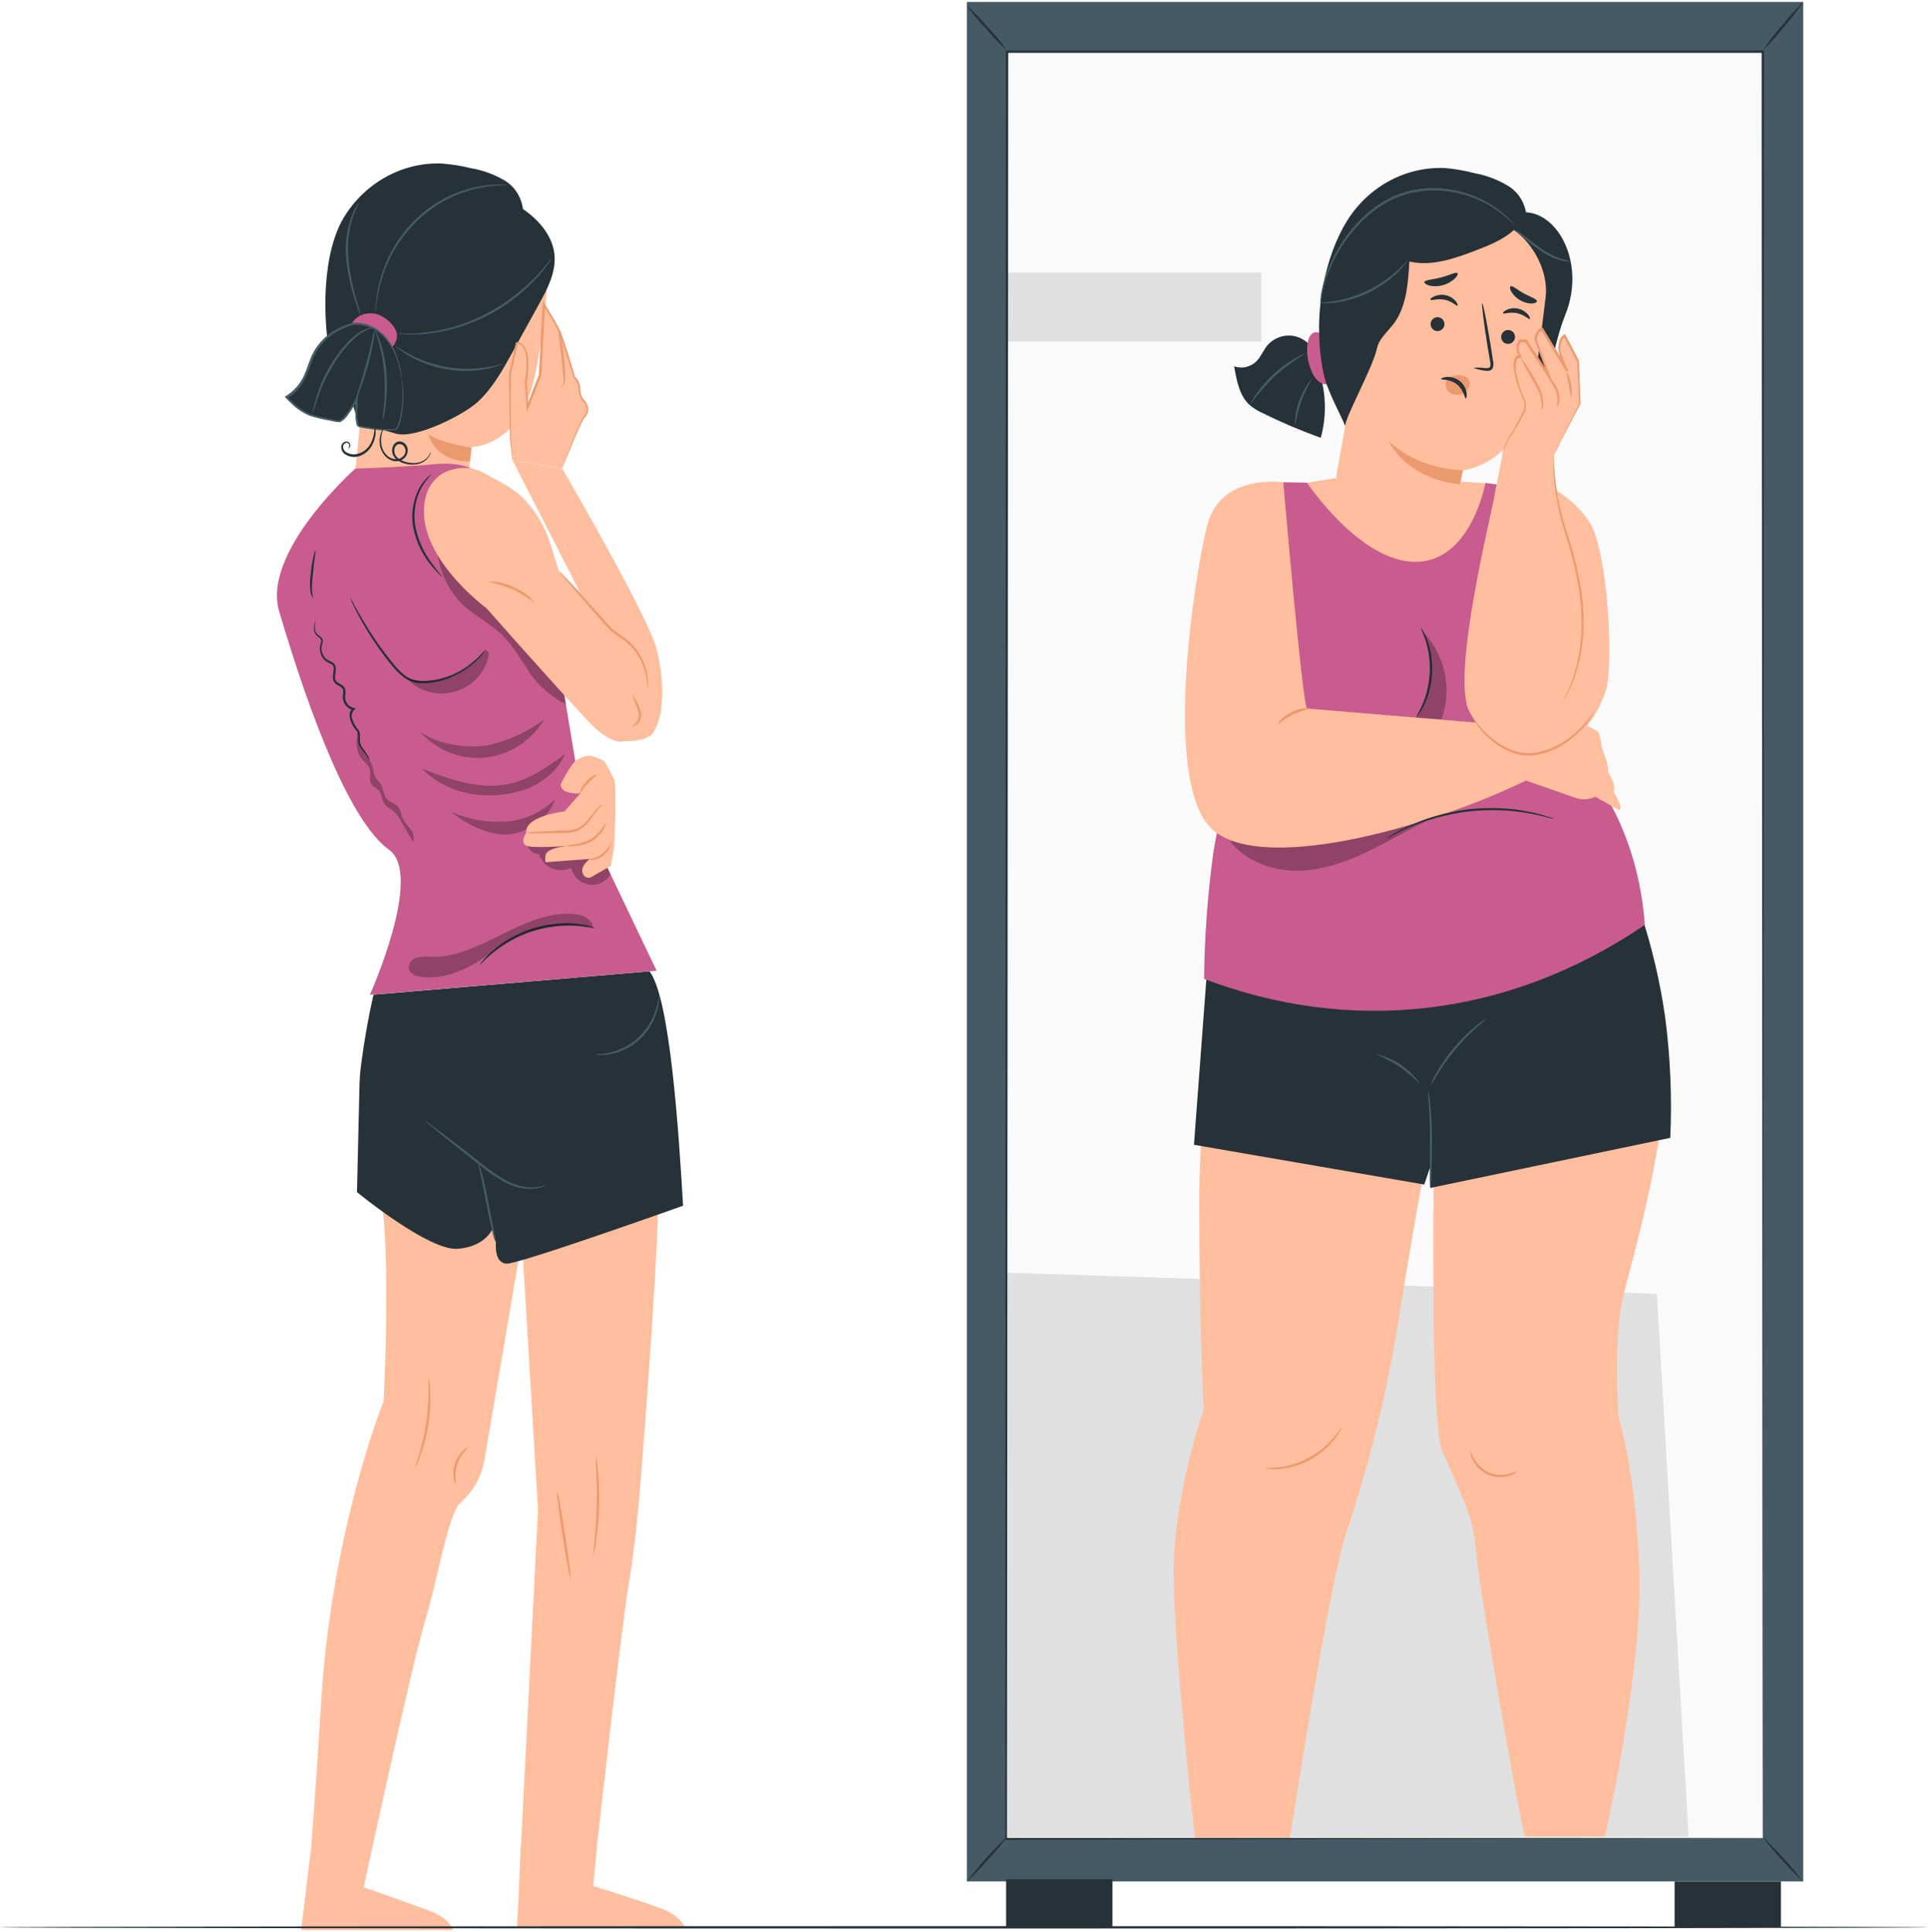 <svg width="500" height="501" viewBox="0 0 500 501" fill="none" xmlns="http://www.w3.org/2000/svg">
<path d="M467.648 0.5H250.739V487.888H467.648V0.5Z" fill="#455A64"/>
<path d="M250.739 1.451C252.682 3.171 254.498 5.042 256.171 7.05C257.976 8.924 259.647 10.934 261.171 13.065C259.221 11.352 257.404 9.48 255.739 7.466C253.923 5.602 252.251 3.591 250.739 1.451Z" fill="#263238"/>
<path d="M467.637 0.5C466.121 2.792 464.442 4.962 462.614 6.99C460.941 9.156 459.114 11.187 457.148 13.065C458.669 10.78 460.348 8.615 462.171 6.586C463.849 4.422 465.676 2.387 467.637 0.5Z" fill="#263238"/>
<path d="M467.636 487.9C465.687 486.183 463.863 484.316 462.182 482.313C460.362 480.468 458.679 478.481 457.147 476.369C460.926 479.942 464.433 483.817 467.636 487.959V487.9Z" fill="#263238"/>
<path d="M261.17 476.263C259.648 478.412 257.969 480.435 256.148 482.313C254.468 484.328 252.648 486.211 250.705 487.948C253.89 483.768 257.39 479.86 261.17 476.263Z" fill="#263238"/>
<path d="M457.148 13.409H261.17V476.643H457.148V13.409Z" fill="#FAFAFA"/>
<path d="M261.17 330.029L429.705 335.521L437.92 476.31L260.92 476.536L261.17 330.029Z" fill="#E0E0E0"/>
<path d="M327.091 70.68H261.17V88.594H327.091V70.68Z" fill="#E0E0E0"/>
<path d="M457.148 476.643C457.148 473.897 457.034 282.743 456.864 13.409L457.148 13.706H261.17L261.466 13.397V13.611C261.341 193.817 261.227 357.358 261.136 476.869L260.92 476.643H457.148L260.92 477.106H260.716V476.881C260.716 357.369 260.807 193.829 260.875 13.623V13.1H457.466V13.397C457.261 282.743 457.148 473.885 457.148 476.643Z" fill="#263238"/>
<path d="M288.5 487.305H260.92V499.787H288.5V487.305Z" fill="#263238"/>
<path d="M461.864 487.9H434.284V499.787H461.864V487.9Z" fill="#263238"/>
<path d="M370.795 174.81C370.339 174.756 369.89 174.653 369.454 174.501L365.841 173.502C362.795 172.682 358.557 171.66 353.818 170.828C349.079 169.996 344.727 169.532 341.613 169.271L337.886 168.985C337.428 168.975 336.971 168.92 336.522 168.819C336.976 168.733 337.438 168.705 337.897 168.736C338.784 168.736 340.057 168.736 341.636 168.831C345.753 169.047 349.854 169.511 353.92 170.222C357.968 170.949 361.971 171.926 365.909 173.146C367.42 173.609 368.647 174.013 369.477 174.334C369.934 174.434 370.377 174.594 370.795 174.81Z" fill="#FAFAFA"/>
<path d="M379.375 173.823C376.643 174.346 373.853 174.458 371.091 174.156C372.442 173.801 373.834 173.641 375.227 173.681C376.609 173.517 378.006 173.565 379.375 173.823Z" fill="#FAFAFA"/>
<path d="M381.068 159.381C381.068 159.381 380.921 159.464 380.636 159.571C380.352 159.678 379.909 159.856 379.341 160.011C377.732 160.47 376.084 160.769 374.421 160.902C370.205 161.342 364.352 160.7 358.091 159.238C352.803 157.843 347.447 156.748 342.046 155.957C340.408 155.762 338.762 155.659 337.114 155.648C336.505 155.691 335.893 155.691 335.284 155.648C335.434 155.593 335.591 155.565 335.75 155.565C336.057 155.565 336.511 155.47 337.102 155.446C338.766 155.37 340.433 155.41 342.091 155.565C347.53 156.229 352.92 157.27 358.227 158.679C363.515 160.066 368.96 160.682 374.409 160.51C376.053 160.419 377.687 160.188 379.296 159.82C379.878 159.637 380.47 159.49 381.068 159.381Z" fill="#FAFAFA"/>
<path d="M378.761 124.897L349.841 123.435L338.955 125.158L343.602 143.333L364.773 160.783C364.773 160.783 374.898 161.057 378.568 154.471C382.239 147.886 385.807 125.313 385.807 125.313L378.761 124.897Z" fill="#FFBE9D"/>
<path d="M325.898 93.622C327.034 92.433 327.648 90.829 328.67 89.557C329.344 88.791 330.156 88.173 331.059 87.737C331.963 87.301 332.94 87.057 333.934 87.018C334.928 86.98 335.92 87.147 336.852 87.511C337.784 87.876 338.637 88.43 339.363 89.141L339.852 91.269C341.722 94.595 342.923 98.284 343.382 102.113C343.841 105.941 343.549 109.827 342.523 113.533C337.414 111.7 332.406 109.573 327.523 107.161C326.3 106.625 325.154 105.917 324.113 105.057C321.42 102.68 320.704 98.662 320.057 94.989C321.056 95.344 322.13 95.404 323.161 95.163C324.191 94.922 325.138 94.389 325.898 93.622Z" fill="#263238"/>
<path d="M341.068 86.145C342.261 85.979 343.182 87.156 343.841 88.202L345.886 98.508C345.553 99.022 345.055 99.395 344.481 99.558C343.908 99.722 343.298 99.665 342.761 99.399C341.691 98.829 340.844 97.888 340.364 96.737C339.203 94.376 338.763 91.7 339.102 89.07C339.273 87.798 339.852 86.371 341.068 86.145Z" fill="#C85C8E"/>
<path d="M393.705 55.168C403.353 53.492 411.546 67.733 405.943 81.628C401.728 92.077 402.432 103.179 393.875 110.157C393.352 110.659 392.714 111.011 392.023 111.179C389.989 111.488 388.796 108.897 388.273 106.817C384.546 91.982 380.796 76.957 380.603 61.646L393.705 55.168Z" fill="#263238"/>
<path d="M357.727 61.611L358.511 56.939L386.25 57.153C394.659 57.95 401.932 68.434 400.818 77.195C399.58 86.93 398.33 99.934 395.875 106.912C390.955 120.867 379.398 121.961 379.398 121.961L378.193 127.524C377.872 129.685 377.147 131.758 376.059 133.626C374.971 135.493 373.542 137.118 371.853 138.408C370.165 139.697 368.25 140.626 366.218 141.141C364.186 141.655 362.077 141.746 360.011 141.408C357.9 141.066 355.877 140.283 354.062 139.105C352.246 137.928 350.676 136.38 349.445 134.554C348.213 132.728 347.346 130.661 346.895 128.477C346.444 126.293 346.418 124.037 346.818 121.842L357.727 61.611Z" fill="#FFBE9D"/>
<path d="M392.887 87.643C392.801 88.126 392.537 88.555 392.153 88.837C391.768 89.119 391.293 89.233 390.83 89.153C390.601 89.125 390.38 89.05 390.18 88.931C389.979 88.813 389.803 88.654 389.663 88.463C389.522 88.273 389.419 88.055 389.36 87.822C389.301 87.59 389.287 87.347 389.318 87.108C389.407 86.627 389.671 86.2 390.055 85.918C390.439 85.637 390.912 85.522 391.375 85.599C391.604 85.626 391.825 85.702 392.025 85.82C392.226 85.939 392.401 86.098 392.542 86.288C392.683 86.479 392.786 86.697 392.845 86.929C392.904 87.162 392.918 87.405 392.887 87.643Z" fill="#263238"/>
<path d="M396.739 82.722C396.477 82.912 395.33 81.605 393.432 81.212C391.534 80.82 389.943 81.533 389.784 81.212C389.705 81.093 390.012 80.701 390.705 80.368C391.64 79.935 392.681 79.819 393.682 80.035C394.673 80.241 395.576 80.77 396.262 81.545C396.75 82.151 396.875 82.627 396.739 82.722Z" fill="#263238"/>
<path d="M374.591 84.315C374.502 84.797 374.239 85.225 373.855 85.508C373.472 85.792 372.999 85.91 372.534 85.836C372.306 85.807 372.086 85.731 371.886 85.612C371.687 85.493 371.512 85.334 371.371 85.144C371.231 84.954 371.127 84.736 371.068 84.504C371.008 84.272 370.993 84.03 371.023 83.792C371.109 83.308 371.372 82.878 371.756 82.594C372.14 82.31 372.615 82.194 373.08 82.27C373.308 82.3 373.528 82.376 373.728 82.495C373.927 82.614 374.102 82.773 374.243 82.963C374.384 83.153 374.487 83.37 374.546 83.602C374.606 83.834 374.621 84.077 374.591 84.315Z" fill="#263238"/>
<path d="M377.977 79.239C377.704 79.429 376.557 78.122 374.659 77.729C372.761 77.337 371.17 78.05 371.011 77.729C370.852 77.408 371.238 77.206 371.932 76.874C372.868 76.446 373.909 76.334 374.909 76.553C375.898 76.754 376.801 77.279 377.488 78.05C377.988 78.656 378.102 79.132 377.977 79.239Z" fill="#263238"/>
<path d="M382.08 95.405C383.146 95.283 384.223 95.303 385.284 95.465C385.773 95.465 386.261 95.465 386.42 95.168C386.573 94.657 386.573 94.109 386.42 93.599C386.193 92.279 385.966 90.888 385.716 89.438C384.761 83.495 384.182 78.68 384.409 78.645C384.636 78.609 385.545 83.4 386.545 89.343C386.773 90.805 386.977 92.196 387.182 93.527C387.376 94.202 387.332 94.928 387.057 95.572C386.95 95.734 386.81 95.87 386.647 95.969C386.484 96.068 386.302 96.127 386.114 96.142C385.835 96.18 385.552 96.18 385.273 96.142C384.184 96.033 383.112 95.785 382.08 95.405Z" fill="#263238"/>
<path d="M379.398 121.937C379.398 121.937 368.284 122.08 360.193 114.401C360.193 114.401 364.091 123.91 378.602 125.61L379.398 121.937Z" fill="#EB996E"/>
<path d="M375.602 97.997C376.207 97.642 376.873 97.417 377.562 97.335C378.251 97.254 378.949 97.317 379.614 97.521C379.924 97.607 380.217 97.752 380.478 97.949C380.788 98.241 381.004 98.626 381.096 99.052C381.187 99.478 381.15 99.924 380.989 100.326C380.823 100.723 380.582 101.081 380.282 101.379C379.981 101.677 379.627 101.909 379.239 102.062C378.42 102.439 377.495 102.481 376.648 102.181C376.232 102.026 375.859 101.765 375.565 101.42C375.271 101.075 375.065 100.658 374.966 100.208C374.871 99.748 374.92 99.268 375.107 98.84C375.293 98.411 375.606 98.057 376 97.83" fill="#EB996E"/>
<path d="M380.125 103.322C379.807 103.322 379.705 101.158 377.853 99.684C376 98.21 373.75 98.579 373.728 98.27C373.728 98.139 374.205 97.818 375.148 97.747C376.368 97.669 377.575 98.044 378.557 98.805C379.51 99.541 380.15 100.637 380.341 101.86C380.478 102.775 380.273 103.322 380.125 103.322Z" fill="#263238"/>
<path d="M369.409 73.153C369.523 72.582 371.466 72.535 373.682 71.964C375.898 71.394 377.625 70.407 377.989 70.847C378.159 71.061 377.909 71.631 377.25 72.273C376.363 73.073 375.314 73.65 374.181 73.961C373.049 74.272 371.864 74.309 370.716 74.068C369.841 73.783 369.318 73.426 369.409 73.153Z" fill="#263238"/>
<path d="M391.773 74.235C392.329 74.021 393.523 75.186 395.182 76.089C396.841 76.993 398.42 77.456 398.591 78.062C398.591 78.348 398.216 78.633 397.398 78.704C396.309 78.732 395.234 78.453 394.284 77.896C393.317 77.377 392.503 76.592 391.932 75.626C391.511 74.888 391.523 74.354 391.773 74.235Z" fill="#263238"/>
<path d="M395.784 55.132C393.739 60.434 388.057 62.918 382.921 64.868C377.318 67.007 371.318 69.171 365.5 67.804C365.205 73.01 364.841 78.502 362.171 82.888C360.693 85.349 357.705 87.465 357.102 90.306C356.023 95.37 348.83 108.136 348.852 110.514C347.852 107.72 344.307 101.753 343.262 96.915C340.012 81.379 343.932 65.878 349.398 57.165C352.148 52.8 355.932 49.255 360.38 46.874C364.829 44.493 369.791 43.358 374.784 43.578C377.425 43.817 380.044 44.279 382.614 44.957C385.645 45.526 388.557 46.648 391.216 48.273C392.54 49.097 393.654 50.243 394.465 51.612C395.276 52.982 395.76 54.536 395.875 56.143" fill="#263238"/>
<path d="M342.432 78.585C342.402 78.344 342.402 78.101 342.432 77.86C342.472 77.169 342.555 76.483 342.682 75.803C343.135 73.29 343.899 70.848 344.954 68.541C346.47 65.075 348.477 61.869 350.909 59.031C353.826 55.492 357.465 52.681 361.557 50.805C365.715 49.066 370.219 48.425 374.67 48.939C378.293 49.331 381.816 50.41 385.068 52.125C387.255 53.272 389.278 54.732 391.079 56.464C391.572 56.926 392.039 57.419 392.477 57.938C392.784 58.282 392.943 58.472 392.92 58.496C392.898 58.52 392.25 57.842 390.909 56.654C389.07 55.014 387.039 53.628 384.864 52.529C381.651 50.899 378.189 49.877 374.636 49.51C370.278 49.045 365.876 49.689 361.807 51.388C357.793 53.23 354.216 55.974 351.33 59.423C348.924 62.2 346.911 65.322 345.352 68.695C344.283 70.965 343.475 73.359 342.943 75.827C342.58 77.599 342.489 78.597 342.432 78.585Z" fill="#455A64"/>
<path d="M342.432 78.585C342.432 78.478 343.863 78.443 346.125 78.062C352.054 77.063 357.607 74.383 362.182 70.312C363.932 68.755 364.886 67.638 364.966 67.709C365.045 67.78 364.784 68.042 364.363 68.565C363.775 69.3 363.141 69.995 362.466 70.645C357.956 74.98 352.261 77.728 346.182 78.502C345.269 78.621 344.351 78.676 343.432 78.668C343.096 78.699 342.758 78.671 342.432 78.585Z" fill="#455A64"/>
<path d="M407.307 67.709C406.488 67.862 405.647 67.808 404.852 67.554C402.918 67.025 401.084 66.152 399.432 64.975C397.779 63.849 396.2 62.61 394.704 61.266C394.049 60.755 393.454 60.164 392.932 59.507C393.666 59.883 394.35 60.359 394.966 60.921C396.182 61.848 397.829 63.168 399.75 64.487C401.362 65.609 403.113 66.497 404.954 67.126C406.375 67.578 407.307 67.602 407.307 67.709Z" fill="#455A64"/>
<path d="M324.353 104.689C324.715 103.771 325.205 102.914 325.807 102.145C328.497 98.265 331.994 95.074 336.034 92.814C336.837 92.287 337.71 91.886 338.625 91.625C335.884 93.306 333.274 95.21 330.818 97.319C328.484 99.597 326.322 102.061 324.353 104.689Z" fill="#455A64"/>
<path d="M335.784 110.335C335.809 105.859 337.375 101.542 340.193 98.175C340.341 98.282 338.693 100.683 337.489 104.059C336.284 107.435 335.966 110.347 335.784 110.335Z" fill="#455A64"/>
<path d="M318.966 241.603C318.966 241.603 311.011 277.263 311.011 311.664C311.011 346.065 312.204 365.357 312.204 365.357C312.204 365.357 304.397 387.372 304.397 407.71C304.397 428.049 309.886 476.536 309.886 476.536H334.545C334.545 476.536 344.693 409.969 349.42 396.596C355.268 379.09 359.686 361.096 362.625 342.808C364.045 332.454 376.522 262.369 376.522 262.369L374.557 250.411L318.966 241.603Z" fill="#FFBE9D"/>
<path d="M372.341 249.935C372.796 252.158 369.75 365.774 374 376.127C378.25 386.481 382.068 392.424 382.773 402.041C383.478 411.657 394.398 473.659 395.455 476.263H416.228C416.228 476.263 426.193 432.578 425.137 406.688C424.08 380.799 419.83 367.854 419.83 367.854C419.83 367.854 418.057 347.147 421.239 334.939C424.421 322.731 433.262 291.302 431.853 271.332C430.443 251.362 417.705 236.574 417.705 236.574L372.341 249.935Z" fill="#FFBE9D"/>
<path d="M431.819 263.665C430.524 254.642 428.447 245.762 425.614 237.133L313.546 244.693L309.637 296.865L369.364 307.171L370.932 302.547V308.051L433.159 295.07C433.638 284.581 433.189 274.068 431.819 263.665Z" fill="#263238"/>
<path d="M332.796 125.063L338.955 125.158C338.955 125.158 352.591 145.699 367.069 145.699C381.546 145.699 385.228 125.242 385.228 125.242L403.58 127.548C403.58 127.548 406.989 150.359 408.353 160.926C409.716 171.494 406.989 194.138 406.989 194.138C406.989 194.138 424.307 209.044 426.569 239.832C390.58 264.319 349.705 268.075 312.262 253.846C312.377 242.895 313.178 231.963 314.659 221.122C317.023 205.276 325.637 182.869 325.637 182.869L332.796 125.063Z" fill="#C85C8E"/>
<g opacity="0.3">
<path d="M318.716 218.126H318.977C318.875 217.983 318.761 217.852 318.659 217.722L318.716 218.126Z" fill="#0A0A0A"/>
</g>
<g opacity="0.3">
<path d="M318.978 218.126C323.023 223.213 329.546 225.71 335.887 225.781C342.398 225.864 348.75 223.665 354.671 220.836C360.591 218.007 366.216 214.512 372.171 211.766C354.546 214.881 336.841 218.019 318.978 218.126Z" fill="#0A0A0A"/>
</g>
<path d="M332.795 125.063C332.795 125.063 316.432 122.603 313.034 136.344C309.489 150.739 301.886 201.187 313.557 214.227C325.227 227.267 370.023 214.893 395.739 202.411L390.17 188.004L338.955 183.737C337.773 182.964 332.795 125.063 332.795 125.063Z" fill="#FFBE9D"/>
<path d="M418.466 205.407C419.25 203.564 416.977 200.082 416.977 200.082C417.477 198.893 415.397 193.889 415.397 193.889C415.316 192.526 415.017 191.188 414.511 189.93C413.852 188.884 404.057 184.712 401.034 184.617C398.011 184.522 389.147 187.529 389.147 187.529L395.738 202.411C395.738 202.411 406.42 206.108 408.897 207C410.481 207.498 412.187 207.349 413.67 206.584L419.988 210.15C420.966 208.973 418.466 205.407 418.466 205.407Z" fill="#FFBE9D"/>
<path d="M389.704 117.574L387.602 128.273C387.204 131.839 376.023 175.511 381.136 184.664C386.25 193.817 392.67 196.254 396.852 195.707C401.034 195.16 411.136 194.043 416.329 179.458C418.602 173.134 417.079 143.203 412.238 135.417C410.001 132.087 407.097 129.308 403.727 127.274C403.232 124.163 402.989 121.014 403 117.86L389.704 117.574Z" fill="#FFBE9D"/>
<path d="M405.238 182.013C405.238 182.013 405.659 181.193 406.375 179.707C407.362 177.605 408.154 175.407 408.738 173.146C409.602 169.794 410.075 166.346 410.148 162.875C410.22 158.621 409.839 154.371 409.011 150.204C408.182 146.031 407.101 141.918 405.773 137.889C404.707 134.566 403.916 131.154 403.409 127.69C403.062 125.357 402.869 123.002 402.829 120.641C402.829 119.809 402.829 119.155 402.829 118.727C402.803 118.502 402.803 118.275 402.829 118.05C402.88 118.268 402.903 118.491 402.898 118.715C402.898 119.155 402.898 119.809 403 120.629C403.134 122.972 403.388 125.305 403.761 127.619C404.329 131.045 405.154 134.42 406.227 137.711C407.6 141.751 408.705 145.886 409.534 150.085C410.386 154.292 410.767 158.588 410.67 162.887C410.567 166.403 410.036 169.89 409.091 173.265C408.465 175.541 407.608 177.741 406.534 179.826C406.136 180.551 405.829 181.11 405.579 181.467C405.49 181.664 405.376 181.848 405.238 182.013Z" fill="#EB996E"/>
<path d="M331.17 188.005C332.09 186.503 333.437 185.343 335.023 184.688C336.523 183.853 338.233 183.521 339.92 183.737C338.338 184.124 336.784 184.633 335.273 185.259C333.839 186.061 332.467 186.979 331.17 188.005Z" fill="#EB996E"/>
<path d="M370.341 282.719C370.676 283.915 370.878 285.148 370.943 286.393C371.24 289.374 371.392 292.37 371.398 295.367C371.398 298.874 371.341 302.048 371.239 304.342C371.241 305.585 371.142 306.825 370.943 308.051C370.809 306.816 370.767 305.572 370.818 304.33C370.818 301.857 370.818 298.779 370.818 295.367C370.818 291.956 370.682 288.71 370.545 286.428C370.408 285.197 370.34 283.959 370.341 282.719Z" fill="#455A64"/>
<path d="M368.432 281.222C366.723 279.584 364.92 278.055 363.034 276.645C361.026 275.421 358.95 274.321 356.818 273.353C361.495 274.339 365.636 277.153 368.398 281.222H368.432Z" fill="#455A64"/>
<path d="M385.545 264.14C384.763 264.933 383.936 265.675 383.068 266.363C379.046 269.907 375.56 274.067 372.727 278.702C372.191 279.698 371.591 280.655 370.932 281.566C371.291 280.481 371.772 279.443 372.363 278.476C375.037 273.663 378.576 269.437 382.784 266.03C383.628 265.286 384.555 264.651 385.545 264.14Z" fill="#455A64"/>
<path d="M389.625 117.955C390.034 116.351 390.678 114.823 391.534 113.426C392.67 111.762 395.352 106.722 395.352 106.722L395.511 104.511C395.511 104.511 391.443 95.988 393.239 92.861L394.227 92.54C394.227 92.54 392.625 90.27 394.227 88.487L395.716 88.57L401.807 97.925L398.205 88.237C398.205 88.237 398.295 85.86 399.875 85.42L406.398 96.202C406.398 96.202 404.125 91.387 404.307 90.258C404.489 89.129 404.42 87.952 405.716 87.108L409.205 93.729L409.659 104.867L402.841 118.074" fill="#FFBE9D"/>
<path d="M402.875 118.05C402.902 117.967 402.936 117.888 402.977 117.812C403.057 117.622 403.17 117.396 403.295 117.123L404.602 114.484L409.545 104.748V104.855C409.398 101.575 409.227 97.83 409.045 93.717V93.836L405.534 87.215L405.909 87.322C405.601 87.504 405.338 87.76 405.14 88.067C404.943 88.374 404.817 88.726 404.773 89.093C404.716 89.486 404.659 89.89 404.591 90.282C404.592 90.651 404.654 91.017 404.773 91.364C405.294 92.972 405.928 94.537 406.67 96.047L406.17 96.332L399.636 85.563L399.955 85.694C399.561 85.81 399.227 86.083 399.023 86.454C398.721 86.994 398.546 87.601 398.511 88.226V88.095L402.102 97.795L403.023 100.279L401.591 98.068L395.557 88.749L395.761 88.868L394.318 88.749L394.523 88.665C394.296 88.905 394.119 89.192 394.004 89.507C393.888 89.822 393.837 90.159 393.852 90.496C393.91 91.168 394.129 91.814 394.489 92.374L394.693 92.683L394.364 92.79L393.364 93.099L393.511 92.992C393.09 93.963 392.96 95.045 393.136 96.095C393.268 97.122 393.481 98.136 393.773 99.126C394.298 100.935 394.955 102.7 395.739 104.404C395.682 105.212 395.625 105.925 395.568 106.615C394.629 108.39 393.761 109.951 392.966 111.298C392.205 112.665 391.33 113.676 390.898 114.662C390.544 115.406 390.237 116.172 389.977 116.956C389.893 117.231 389.795 117.501 389.682 117.765C389.674 117.694 389.674 117.622 389.682 117.551C389.682 117.408 389.761 117.194 389.841 116.921C390.065 116.108 390.346 115.313 390.682 114.543C391.114 113.521 391.955 112.487 392.682 111.108C393.409 109.729 394.295 108.184 395.216 106.353V106.424L395.364 104.225V104.332C394.548 102.617 393.864 100.836 393.318 99.007C393.008 97.991 392.784 96.949 392.648 95.893C392.441 94.731 392.584 93.531 393.057 92.457V92.374H393.148L394.148 92.053L394.023 92.469C393.594 91.829 393.332 91.084 393.261 90.306C393.241 89.894 393.302 89.481 393.441 89.095C393.58 88.708 393.793 88.356 394.068 88.059L394.159 87.964H394.273L395.773 88.047H395.898L395.977 88.166L402.08 97.509L401.58 97.795L397.966 88.107V88.047C398 87.313 398.207 86.598 398.568 85.967C398.856 85.462 399.321 85.095 399.864 84.945H400.068L400.182 85.135L406.693 95.916L406.205 96.214C405.45 94.682 404.808 93.092 404.284 91.459C404.139 91.024 404.073 90.564 404.091 90.104C404.159 89.7 404.216 89.284 404.284 88.915C404.34 88.476 404.489 88.056 404.721 87.685C404.953 87.315 405.262 87.004 405.625 86.775L405.875 86.633L406 86.882C407.216 89.188 408.375 91.411 409.477 93.515C409.636 97.628 409.773 101.384 409.886 104.653V104.713L404.795 114.365L403.409 117.17L403.034 117.836C402.932 117.979 402.886 118.062 402.875 118.05Z" fill="#EB996E"/>
<path d="M399.67 106.389C399.67 106.389 399.75 106.175 399.807 105.806C399.875 105.276 399.856 104.737 399.75 104.213L399.545 103.108C399.545 102.894 399.466 102.692 399.42 102.478C399.38 102.276 399.316 102.08 399.227 101.896C398.875 101.087 398.398 100.196 397.886 99.28C396.55 97.11 395.336 94.859 394.25 92.54C395.837 94.532 397.227 96.686 398.398 98.971C398.9 99.844 399.348 100.749 399.739 101.682C399.831 101.907 399.899 102.142 399.943 102.383L400.034 103.013C400.091 103.429 400.136 103.809 400.17 104.202C400.242 104.776 400.195 105.359 400.034 105.913C399.886 106.27 399.693 106.413 399.67 106.389Z" fill="#EB996E"/>
<path d="M403.784 105.39C403.693 105.39 403.864 104.915 403.92 104.201C403.972 103.268 403.825 102.334 403.489 101.467C403.132 100.587 402.698 99.744 402.193 98.947C401.818 98.305 401.591 97.889 401.659 97.842C401.727 97.794 402.057 98.103 402.534 98.686C403.159 99.45 403.665 100.313 404.034 101.242C404.42 102.194 404.523 103.246 404.329 104.261C404.159 105.057 403.841 105.39 403.784 105.39Z" fill="#EB996E"/>
<path d="M407.534 103.405C407.219 102.238 406.998 101.045 406.875 99.839C406.57 98.671 406.357 97.478 406.239 96.273C407.414 98.435 407.87 100.943 407.534 103.405Z" fill="#EB996E"/>
<path d="M413.5 184.248C413.5 184.248 413.5 184.391 413.352 184.641C413.183 185.004 412.993 185.358 412.784 185.698C412.027 186.961 411.135 188.13 410.125 189.181C408.645 190.764 406.962 192.124 405.125 193.223C402.873 194.607 400.382 195.512 397.795 195.886C395.168 196.115 392.533 195.55 390.204 194.257C388.308 193.255 386.575 191.948 385.068 190.382C384.043 189.349 383.139 188.191 382.375 186.935C382.091 186.507 381.932 186.126 381.795 185.889C381.727 185.765 381.673 185.634 381.636 185.496C382.74 187.14 383.988 188.672 385.364 190.073C386.872 191.556 388.584 192.794 390.443 193.746C392.686 194.958 395.211 195.485 397.727 195.267C400.237 194.911 402.658 194.047 404.852 192.724C406.667 191.671 408.344 190.377 409.841 188.872C411.192 187.45 412.417 185.903 413.5 184.248Z" fill="#EB996E"/>
<path d="M367.386 185.793C367.295 185.722 368.046 184.605 368.898 182.655C369.387 181.502 369.786 180.31 370.091 179.089C370.828 176.093 370.986 172.973 370.557 169.912C370.385 168.666 370.111 167.437 369.739 166.239C369.102 164.183 368.466 163.006 368.602 162.947C368.739 162.887 368.818 163.208 369.114 163.731C369.533 164.489 369.887 165.285 370.171 166.109C370.606 167.318 370.929 168.568 371.136 169.841C371.375 171.413 371.459 173.006 371.386 174.596C371.296 176.176 371.048 177.741 370.648 179.267C370.306 180.497 369.857 181.69 369.307 182.834C368.939 183.613 368.506 184.357 368.011 185.056C367.636 185.556 367.42 185.817 367.386 185.793Z" fill="#263238"/>
<path d="M403.068 212.373C402.478 212.295 401.896 212.159 401.33 211.969C400.784 211.814 400.114 211.636 399.318 211.481C398.523 211.327 397.637 211.077 396.625 210.922C394.284 210.501 391.919 210.235 389.546 210.126C386.641 210.006 383.732 210.105 380.841 210.423C377.95 210.78 375.087 211.352 372.273 212.135C369.985 212.779 367.738 213.573 365.546 214.512C364.591 214.881 363.773 215.321 363.034 215.701C362.296 216.081 361.671 216.379 361.171 216.652C360.659 216.965 360.123 217.232 359.568 217.448C360.039 217.067 360.541 216.728 361.068 216.438C361.657 216.057 362.264 215.708 362.887 215.392C363.614 215.012 364.432 214.548 365.375 214.203C367.587 213.179 369.865 212.321 372.193 211.636C375.025 210.814 377.912 210.218 380.83 209.853C383.751 209.532 386.692 209.448 389.625 209.603C392.023 209.735 394.408 210.048 396.762 210.542C397.773 210.72 398.659 210.982 399.455 211.184C400.25 211.386 400.909 211.6 401.455 211.79C402.006 211.94 402.546 212.134 403.068 212.373Z" fill="#263238"/>
<g opacity="0.3">
<path d="M374.637 174.406C373.78 170.394 371.83 166.727 369.023 163.85V163.945C370.731 167.445 371.466 171.377 371.142 175.292C370.819 179.207 369.45 182.949 367.193 186.091C369.33 186.091 371.739 186.435 373.875 186.471C375.237 182.61 375.502 178.42 374.637 174.406Z" fill="#0A0A0A"/>
</g>
<path d="M393.625 381.417C393.067 381.986 392.378 382.395 391.625 382.605C389.811 383.247 387.839 383.196 386.057 382.463C384.286 381.716 382.828 380.333 381.943 378.564C381.519 377.872 381.291 377.068 381.284 376.246C381.375 376.246 381.58 377.126 382.307 378.35C383.224 379.956 384.622 381.202 386.283 381.893C387.945 382.585 389.779 382.685 391.5 382.177C392.83 381.833 393.568 381.322 393.625 381.417Z" fill="#EB996E"/>
<path d="M348.011 370.017C348.011 370.017 347.909 370.35 347.614 370.909C347.198 371.687 346.715 372.423 346.17 373.108C345.374 374.139 344.483 375.086 343.511 375.937C342.313 376.971 341.014 377.872 339.636 378.623C338.248 379.357 336.789 379.935 335.284 380.347C334.056 380.676 332.8 380.879 331.534 380.953C330.686 381.012 329.834 380.992 328.989 380.894C328.386 380.822 328.057 380.763 328.068 380.715C328.08 380.668 329.398 380.716 331.477 380.513C332.71 380.381 333.93 380.142 335.125 379.8C338.05 378.948 340.779 377.484 343.148 375.497C344.11 374.683 345.007 373.789 345.829 372.823C347.25 371.158 347.92 369.958 348.011 370.017Z" fill="#EB996E"/>
<path d="M103.478 270.844C103.478 270.844 110.955 295.355 121.818 307.076C132.682 318.796 135.659 326.677 135.659 326.677L139.523 391.532L134.728 486.129L153.784 487.757C153.784 487.757 161.091 421.963 163.137 410.231C165.182 398.498 166.466 379.907 166.466 379.907C166.466 379.907 170.25 332.015 170.591 314.969C170.932 297.923 174.796 294.642 173.443 277.941C172.091 261.24 168.398 251.885 168.398 251.885L103.478 270.844Z" fill="#FFBE9D"/>
<path d="M148 409.565C147.645 408.481 147.398 407.362 147.262 406.225C146.875 404.156 146.398 401.28 145.898 398.094C145.398 394.908 144.977 392.032 144.762 389.928C144.556 388.803 144.449 387.661 144.443 386.516C144.783 387.605 145.03 388.722 145.182 389.856C145.557 391.937 146.046 394.813 146.534 397.999C147.023 401.185 147.455 404.061 147.671 406.165C147.875 407.286 147.985 408.424 148 409.565Z" fill="#EB996E"/>
<path d="M153.875 403.288C153.91 402.031 154.016 400.777 154.193 399.532C154.42 397.238 154.67 394.04 154.761 390.522C154.852 387.003 154.761 383.782 154.659 381.476C154.536 380.228 154.495 378.973 154.534 377.72C154.828 378.939 155.007 380.185 155.068 381.44C155.618 387.488 155.462 393.583 154.602 399.592C154.486 400.847 154.242 402.087 153.875 403.288Z" fill="#EB996E"/>
<path d="M135.091 478.937L134.091 499.918H177.534C177.534 499.918 177.034 496.946 171.148 494.794C164.329 492.286 153.841 489.089 153.841 489.089L154.795 478.937H135.091Z" fill="#FFBE9D"/>
<path d="M97.386 257.899C95.92 258.018 93.295 279.011 93.295 279.011C93.295 279.011 96.875 302.155 97.386 303.522C102.034 316.193 99.489 363.372 99.489 363.372C99.489 363.372 86.023 396.454 83.284 441.386C81.795 465.909 80.557 480.803 80.557 480.803L94.318 489.397C94.318 489.397 106.5 432.804 110.227 420.37C113.363 409.945 115.67 395.812 118.648 390.522C119.261 389.452 124.432 386.516 125.784 377.72L134.784 324.882C134.784 324.882 150.693 256.485 151.659 254.856L97.386 257.899Z" fill="#FFBE9D"/>
<path d="M107.637 380.537C107.921 379.41 108.262 378.299 108.659 377.209C109.479 374.548 110.106 371.826 110.534 369.066C110.936 366.312 111.141 363.531 111.148 360.745C111.09 359.581 111.09 358.415 111.148 357.251C111.424 358.389 111.561 359.559 111.557 360.734C111.808 366.401 110.957 372.062 109.057 377.375C108.712 378.487 108.235 379.55 107.637 380.537Z" fill="#EB996E"/>
<path d="M121.375 375.354C121.432 375.438 120.954 375.806 120.341 376.543C119.552 377.463 118.945 378.538 118.557 379.705C118.173 380.873 118.018 382.11 118.102 383.342C118.196 383.86 118.242 384.385 118.239 384.912C117.926 384.47 117.734 383.948 117.682 383.402C117.469 382.095 117.579 380.753 118 379.503C118.404 378.246 119.112 377.119 120.057 376.234C120.784 375.533 121.341 375.295 121.375 375.354Z" fill="#EB996E"/>
<path d="M80.534 480.411L78.103 500.5H117.421C117.421 500.5 116.921 497.516 111.034 495.365C104.216 492.869 94.353 489.421 94.353 489.421L95.489 481.231L80.534 480.411Z" fill="#FFBE9D"/>
<path d="M98.386 59.257L99 54.502L126.716 53.551C135.148 53.991 142.818 64.154 142.045 72.951C141.182 82.734 139.773 94.632 137.579 101.67C133.193 115.839 122.284 115.934 122.284 115.934L121.375 124.172C121.138 126.346 120.493 128.451 119.477 130.364C118.461 132.278 117.095 133.963 115.456 135.324C113.816 136.684 111.936 137.693 109.924 138.292C107.911 138.891 105.806 139.07 103.727 138.816C94.784 137.735 91.068 129.188 92.364 119.88L98.386 59.257Z" fill="#FFBE9D"/>
<path d="M122.273 116.089C122.273 116.089 114.159 114.9 111.08 112.522C111.08 112.522 112.352 119.571 121.875 119.714L122.273 116.089Z" fill="#EB996E"/>
<path d="M130.886 46.812C128.205 45.229 125.278 44.155 122.239 43.638C119.658 42.997 117.032 42.58 114.386 42.39C109.389 42.248 104.442 43.46 100.026 45.91C95.609 48.359 91.874 51.962 89.182 56.369C83.852 65.165 82.977 81.819 86.443 97.319C87.58 102.133 95.125 104.951 96.159 107.72L135.659 54.645C135.523 53.035 135.018 51.482 134.187 50.119C133.356 48.755 132.224 47.621 130.886 46.812ZM96.136 106.686C96.136 106.805 96.136 107.28 96.136 107.542C96.148 107.007 96.136 106.757 96.136 106.686Z" fill="#263238"/>
<path d="M143.807 66.235C143.409 61.29 139.875 57.212 135.955 54.431C131.288 51.153 125.755 49.49 120.136 49.676C112.239 50.069 104.932 55.132 100.511 61.979C96.091 68.826 88.909 75.614 89.42 83.863C89.932 92.112 89.739 102.347 93.239 109.753L102.955 112.522C107.909 113.711 120.227 107.661 124.011 104.118C127.795 100.576 130.398 95.881 132.955 91.245C135.227 87.116 137.5 82.991 139.773 78.871C141.943 74.96 144.17 70.728 143.807 66.235Z" fill="#263238"/>
<path d="M96.375 81.414C95.691 81.302 94.993 81.336 94.322 81.513C93.65 81.691 93.02 82.008 92.47 82.447C91.919 82.886 91.458 83.436 91.116 84.066C90.774 84.695 90.556 85.39 90.478 86.11C90.448 87.501 90.753 88.879 91.364 90.116C91.788 91.294 92.54 92.313 93.523 93.04C94.076 93.355 94.687 93.546 95.315 93.601C95.943 93.657 96.575 93.575 97.171 93.361C98.362 92.924 99.458 92.245 100.398 91.364C101.716 90.246 102.989 88.76 102.955 86.989C102.921 85.218 101.364 83.59 99.83 82.508C98.989 81.871 98.013 81.458 96.985 81.305C95.957 81.151 94.909 81.263 93.932 81.628" fill="#C85C8E"/>
<path d="M104.239 98.341C103.893 94.719 102.634 91.257 100.591 88.309C99.558 86.85 98.195 85.683 96.624 84.914C95.053 84.144 93.323 83.795 91.591 83.899L90.216 84.327C88.135 84.959 86.213 86.064 84.588 87.564C82.963 89.065 81.676 90.922 80.818 93.004V93.087C80.159 94.728 79.682 96.451 78.886 98.02C77.833 100.064 76.26 101.763 74.341 102.93C75.929 104.748 77.834 106.233 79.954 107.304C82.554 108.153 85.214 108.785 87.909 109.194C89.386 109.503 92.614 103.346 92.614 103.346C92.614 103.346 92.102 110.288 93.17 110.478C94.9 110.846 96.65 111.108 98.409 111.262C99.631 111.358 100.858 111.358 102.079 111.262C102.376 111.307 102.677 111.227 102.918 111.04C103.158 110.853 103.319 110.574 103.364 110.264C104.574 106.423 104.875 102.331 104.239 98.341Z" fill="#263238"/>
<path d="M104.239 98.341C104.289 98.529 104.327 98.719 104.352 98.912C104.352 99.28 104.477 99.839 104.545 100.576C104.73 102.685 104.661 104.809 104.341 106.9C104.23 107.609 104.082 108.311 103.898 109.004C103.807 109.361 103.705 109.729 103.58 110.098C103.496 110.545 103.291 110.957 102.989 111.286C102.608 111.512 102.176 111.623 101.739 111.607H100.5C99.659 111.607 98.784 111.607 97.886 111.488C96.989 111.369 96.08 111.298 95.148 111.144L93.716 110.894C93.459 110.853 93.205 110.797 92.955 110.728C92.818 110.639 92.7 110.521 92.61 110.382C92.52 110.243 92.459 110.085 92.432 109.919C92.216 108.853 92.124 107.763 92.159 106.674C92.159 105.58 92.159 104.463 92.273 103.334L92.773 103.488C92.017 104.946 91.154 106.341 90.193 107.661C89.7 108.42 89.031 109.037 88.25 109.456C88.107 109.475 87.962 109.475 87.818 109.456H87.511L86.898 109.337L85.659 109.099C83.954 108.8 82.266 108.403 80.602 107.91C78.895 107.268 77.324 106.282 75.977 105.01C75.318 104.416 74.693 103.821 74.102 103.156L73.83 102.882L74.159 102.68C76.191 101.442 77.822 99.596 78.841 97.379C79.83 95.227 80.352 92.826 81.58 90.841C82.743 88.926 84.295 87.303 86.125 86.086C87.796 84.982 89.632 84.178 91.557 83.709C93.018 83.608 94.483 83.834 95.854 84.371C97.226 84.908 98.472 85.744 99.511 86.823C101.092 88.451 102.296 90.435 103.034 92.624C103.513 94 103.863 95.421 104.08 96.867C104.159 97.367 104.205 97.747 104.227 98.056C104.24 98.186 104.24 98.318 104.227 98.448C104.182 98.326 104.151 98.198 104.136 98.068C104.08 97.771 104.011 97.402 103.92 96.939C103.654 95.517 103.274 94.121 102.784 92.766C102.027 90.647 100.823 88.733 99.261 87.168C98.257 86.15 97.059 85.364 95.745 84.863C94.431 84.361 93.032 84.154 91.636 84.255C89.764 84.744 87.979 85.547 86.352 86.633C84.605 87.833 83.131 89.42 82.034 91.281C80.898 93.182 80.364 95.524 79.341 97.771C78.276 100.102 76.566 102.044 74.432 103.346L74.5 102.858C75.091 103.476 75.636 104.047 76.341 104.665C77.627 105.888 79.129 106.836 80.761 107.459C82.399 107.946 84.061 108.343 85.739 108.647L86.977 108.885L87.591 109.004C87.693 109.004 87.807 109.004 87.886 109.004C87.966 109.004 88 109.004 88.068 109.004C88.732 108.625 89.301 108.088 89.727 107.435C90.674 106.139 91.528 104.772 92.284 103.346L92.875 102.252L92.784 103.5C92.705 104.618 92.659 105.735 92.659 106.805C92.62 107.845 92.7 108.887 92.898 109.907C92.925 110.086 93.005 110.252 93.125 110.383L93.784 110.525L95.193 110.787C96.125 110.941 97.023 111.072 97.909 111.155C98.796 111.239 99.648 111.286 100.477 111.286C100.886 111.286 101.295 111.286 101.693 111.286C102.051 111.309 102.408 111.231 102.727 111.06C102.962 110.798 103.123 110.473 103.193 110.121C103.33 109.765 103.432 109.408 103.534 109.051C103.727 108.338 103.886 107.649 104 106.995C104.343 104.931 104.461 102.834 104.352 100.742C104.352 100.053 104.261 99.494 104.239 99.066C104.194 98.827 104.194 98.581 104.239 98.341Z" fill="#455A64"/>
<path d="M90.216 116.255C90.216 116.255 90.5 116.112 90.568 115.661C90.59 115.535 90.58 115.406 90.54 115.285C90.501 115.164 90.432 115.056 90.341 114.971C90.21 114.879 90.056 114.83 89.898 114.83C89.74 114.83 89.586 114.879 89.455 114.971C88.773 115.28 88.796 116.588 89.659 117.182C90.143 117.507 90.689 117.716 91.259 117.794C91.828 117.872 92.407 117.817 92.955 117.634C94.087 117.297 95.079 116.573 95.773 115.578C96.327 114.74 96.714 113.794 96.909 112.796C97.25 111.072 97.08 109.943 97.193 109.943C97.307 109.943 97.307 110.205 97.364 110.716C97.452 111.434 97.452 112.161 97.364 112.879C97.203 113.965 96.815 115 96.227 115.91C95.489 117.056 94.392 117.897 93.125 118.288C92.492 118.493 91.822 118.546 91.166 118.441C90.511 118.336 89.886 118.076 89.341 117.682C89.092 117.492 88.887 117.246 88.741 116.962C88.595 116.678 88.513 116.363 88.5 116.041C88.48 115.749 88.544 115.457 88.684 115.203C88.824 114.949 89.033 114.744 89.284 114.615C89.491 114.501 89.727 114.458 89.959 114.49C90.191 114.522 90.407 114.627 90.58 114.793C90.698 114.924 90.782 115.085 90.822 115.26C90.862 115.436 90.856 115.619 90.807 115.791C90.614 116.291 90.193 116.291 90.216 116.255Z" fill="#263238"/>
<path d="M111.738 117.206C111.738 117.206 111.738 117.337 111.682 117.563C111.57 117.886 111.413 118.191 111.216 118.466C110.471 119.497 109.369 120.18 108.147 120.368C107.321 120.522 106.474 120.522 105.647 120.368C104.685 120.21 103.769 119.828 102.966 119.25C102.513 118.916 102.149 118.466 101.909 117.943C101.667 117.375 101.615 116.739 101.761 116.136C101.827 115.81 101.963 115.504 102.16 115.242C102.357 114.98 102.61 114.77 102.897 114.626C103.206 114.498 103.54 114.453 103.87 114.494C104.199 114.536 104.513 114.663 104.784 114.864C105.058 115.048 105.286 115.297 105.452 115.59C105.618 115.883 105.716 116.212 105.738 116.552C105.78 117.201 105.603 117.844 105.238 118.371C104.884 118.839 104.414 119.197 103.879 119.407C103.345 119.616 102.766 119.669 102.204 119.56C101.216 119.378 100.324 118.829 99.693 118.014C99.123 117.339 98.731 116.519 98.556 115.637C98.344 114.385 98.47 113.097 98.92 111.916C99.05 111.485 99.254 111.082 99.522 110.728C99.522 110.728 99.363 111.191 99.136 112.023C98.791 113.178 98.733 114.405 98.966 115.589C99.141 116.381 99.501 117.116 100.011 117.729C100.595 118.437 101.4 118.905 102.284 119.048C102.742 119.131 103.214 119.085 103.649 118.913C104.085 118.742 104.468 118.452 104.761 118.074C104.913 117.882 105.025 117.66 105.092 117.421C105.159 117.183 105.179 116.932 105.15 116.685C105.122 116.438 105.045 116.2 104.925 115.985C104.806 115.77 104.645 115.583 104.454 115.435C104.266 115.292 104.047 115.201 103.817 115.17C103.587 115.138 103.352 115.168 103.136 115.256C102.928 115.357 102.746 115.508 102.604 115.696C102.462 115.883 102.364 116.104 102.318 116.338C102.215 116.812 102.253 117.308 102.428 117.759C102.603 118.209 102.905 118.593 103.295 118.858C104.028 119.398 104.866 119.76 105.75 119.916C106.519 120.089 107.309 120.129 108.091 120.035C109.23 119.889 110.277 119.309 111.034 118.406C111.301 118.028 111.537 117.627 111.738 117.206Z" fill="#263238"/>
<path d="M97.364 81.188C97.334 81.004 97.334 80.815 97.364 80.63C97.364 80.273 97.364 79.726 97.432 79.049C97.579 77.096 97.899 75.162 98.387 73.272C99.96 66.964 103.232 61.261 107.812 56.84C112.393 52.419 118.09 49.467 124.228 48.333C126.068 47.982 127.936 47.811 129.807 47.822C130.478 47.822 130.943 47.822 131.33 47.893C131.51 47.886 131.691 47.911 131.864 47.965C131.184 48.035 130.501 48.067 129.818 48.059C127.966 48.141 126.124 48.375 124.307 48.761C118.288 49.98 112.712 52.924 108.199 57.264C103.687 61.605 100.415 67.171 98.75 73.343C98.229 75.203 97.849 77.103 97.614 79.025C97.566 79.75 97.483 80.472 97.364 81.188Z" fill="#455A64"/>
<path d="M93.25 52.351C92.591 53.683 92.003 55.052 91.489 56.452C90.405 59.897 90.018 63.54 90.352 67.15C90.734 70.753 91.438 74.311 92.455 77.777C92.923 79.208 93.303 80.669 93.591 82.151C93.39 81.801 93.234 81.426 93.125 81.034C92.852 80.309 92.489 79.239 92.068 77.908C90.932 74.441 90.17 70.853 89.796 67.21C89.43 63.529 89.869 59.81 91.08 56.333C91.453 55.288 91.933 54.287 92.511 53.349C92.71 52.981 92.959 52.644 93.25 52.351Z" fill="#455A64"/>
<path d="M143.182 66.853C142.883 67.411 142.537 67.94 142.148 68.434C141.736 69.045 141.292 69.632 140.818 70.193C140.261 70.847 139.682 71.631 138.909 72.392C138.112 73.26 137.274 74.085 136.398 74.865C135.489 75.756 134.42 76.576 133.318 77.468C128.415 81.225 122.85 83.932 116.943 85.432C115.579 85.741 114.295 86.074 113.057 86.228C111.928 86.423 110.79 86.558 109.648 86.633C108.591 86.751 107.636 86.728 106.795 86.751C106.083 86.774 105.369 86.75 104.659 86.68C104.049 86.675 103.44 86.611 102.841 86.49C103.446 86.439 104.054 86.439 104.659 86.49C105.371 86.529 106.084 86.529 106.795 86.49C107.625 86.49 108.568 86.49 109.602 86.288C110.745 86.189 111.883 86.031 113.011 85.812C114.227 85.634 115.5 85.301 116.852 84.98C122.647 83.392 128.108 80.687 132.954 77.004C134.091 76.136 135.125 75.34 136.034 74.484C136.943 73.628 137.818 72.844 138.568 72.107C139.318 71.37 139.954 70.609 140.523 69.979C141.019 69.445 141.489 68.886 141.932 68.303C142.306 67.782 142.725 67.296 143.182 66.853Z" fill="#455A64"/>
<path d="M130.363 94.395C130.026 94.599 129.663 94.751 129.284 94.846C128.29 95.198 127.272 95.473 126.238 95.667C124.701 95.973 123.143 96.148 121.579 96.19C117.741 96.305 113.916 95.659 110.307 94.288C108.841 93.732 107.42 93.056 106.057 92.267C105.132 91.738 104.243 91.142 103.397 90.484C103.072 90.271 102.778 90.011 102.522 89.711C102.522 89.616 103.909 90.627 106.25 91.875C107.619 92.603 109.035 93.231 110.488 93.753C112.273 94.377 114.1 94.858 115.954 95.191C117.834 95.493 119.734 95.637 121.636 95.619C123.158 95.597 124.676 95.47 126.182 95.239C128.761 94.823 130.329 94.288 130.363 94.395Z" fill="#455A64"/>
<path d="M81.022 107.221C81.025 106.837 81.086 106.455 81.204 106.092C81.375 105.378 81.636 104.356 82.011 103.108C82.954 99.819 84.372 96.701 86.216 93.86C88.375 90.579 90.693 87.774 92.886 86.383C93.726 85.808 94.652 85.382 95.625 85.123C95.973 85.006 96.338 84.95 96.704 84.957C95.438 85.39 94.231 85.993 93.113 86.751C90.576 88.829 88.407 91.355 86.704 94.216C84.894 97.014 83.449 100.052 82.409 103.251C81.556 105.699 81.102 107.245 81.022 107.221Z" fill="#455A64"/>
<path d="M99.216 109.087C99.265 107.893 99.375 106.703 99.546 105.521C99.815 102.704 99.853 99.869 99.659 97.046C99.465 94.225 98.977 91.435 98.205 88.725C97.614 86.644 97.069 85.396 97.182 85.361C97.296 85.325 97.387 85.634 97.648 86.181C98.019 86.949 98.338 87.743 98.603 88.558C99.496 91.278 100.05 94.106 100.25 96.974C100.451 99.837 100.356 102.715 99.966 105.557C99.856 106.761 99.604 107.947 99.216 109.087Z" fill="#455A64"/>
<path d="M97.182 85.397C97.2 86.325 97.105 87.251 96.898 88.154C96.522 90.357 96.04 92.54 95.454 94.692C94.878 96.85 94.188 98.973 93.386 101.052C93.106 101.929 92.724 102.767 92.25 103.548C92.425 102.64 92.683 101.752 93.023 100.897C93.546 99.28 94.239 97.034 94.921 94.526C95.602 92.017 96.125 89.771 96.511 88.071C96.65 87.159 96.875 86.263 97.182 85.397Z" fill="#455A64"/>
<path d="M92.58 309.144L93.216 282.042C93.255 280.022 93.403 278.006 93.659 276.003C94.462 269.87 95.53 263.847 96.864 257.935L168.455 251.885C173.784 258.874 176.023 293.489 177.148 312.663C177.148 312.663 134.716 327.795 131.386 327.688C128.057 327.581 128.614 322.267 128.614 322.267L127.864 318.356C127.864 318.356 126.205 323.254 118.693 323.836C111.182 324.419 92.58 309.144 92.58 309.144Z" fill="#263238"/>
<path d="M128.557 322.267C128.146 321.309 127.845 320.304 127.659 319.272C127.193 317.382 126.648 314.767 126.08 311.866C125.511 308.966 125 306.351 124.602 304.473C124.333 303.462 124.132 302.433 124 301.394C124.45 302.337 124.786 303.335 125 304.366C125.523 306.232 126.136 308.847 126.659 311.747C127.182 314.648 127.67 317.061 128.068 319.177C128.315 320.19 128.479 321.224 128.557 322.267Z" fill="#455A64"/>
<path d="M141.716 307.278C141.716 307.278 141.614 307.361 141.387 307.48C141.065 307.645 140.731 307.78 140.387 307.884C139.102 308.265 137.761 308.39 136.432 308.252C134.448 308.051 132.519 307.454 130.75 306.493C128.633 305.317 126.621 303.945 124.739 302.392C120.682 299.218 117.034 296.318 114.409 294.19L111.364 291.658C110.951 291.366 110.57 291.027 110.228 290.648C110.659 290.878 111.07 291.149 111.455 291.456L114.659 293.834C117.341 295.866 121.034 298.719 125.091 301.893C126.951 303.419 128.927 304.782 131 305.97C132.69 306.922 134.53 307.546 136.432 307.813C138.21 308.02 140.009 307.837 141.716 307.278Z" fill="#455A64"/>
<path d="M170.978 258.018C171.034 258.357 171.034 258.702 170.978 259.041C170.912 259.966 170.756 260.882 170.512 261.775C169.72 264.767 168.119 267.457 165.902 269.521C163.685 271.585 160.945 272.936 158.012 273.412C157.134 273.569 156.243 273.629 155.353 273.59C155.025 273.602 154.698 273.553 154.387 273.448C154.387 273.341 155.784 273.448 157.932 272.984C160.747 272.412 163.363 271.059 165.507 269.066C167.65 267.073 169.241 264.513 170.114 261.656C170.807 259.457 170.864 258.006 170.978 258.018Z" fill="#455A64"/>
<path d="M170.284 251.719L151.704 212.825C151.704 212.825 140.625 143.797 139.329 142.454C138.523 141.598 131.557 132.718 126.523 126.264C125.386 124.873 124.92 122.995 123.477 122.151C120.636 120.487 117.114 119.869 112.023 120.415C106.579 121.022 92.125 121.533 92.125 121.533C92.125 121.533 67.818 143.084 72.398 158.549C80.454 185.758 90.807 213.134 100.898 220.361C109.92 226.875 95.92 257.971 95.92 257.971L170.284 251.719Z" fill="#C85C8E"/>
<g opacity="0.3">
<path d="M137.136 156.504C130.67 149.717 122.489 145.806 113.511 143.963C114.248 148.775 116.448 153.21 119.784 156.611C122.989 159.678 127.091 161.615 130.273 164.718C133.102 167.488 135.079 171.042 137.284 174.382C139.73 177.922 142.989 180.759 146.761 182.632C145.159 172.504 143.613 163.327 137.136 156.504Z" fill="#0A0A0A"/>
</g>
<path d="M126.137 168.189C126.137 168.189 126.068 168.355 125.875 168.629C125.604 169.044 125.308 169.441 124.989 169.818C123.83 171.178 122.508 172.376 121.057 173.384C118.9 174.903 116.498 175.998 113.966 176.617C112.478 176.992 110.952 177.18 109.421 177.176C107.72 177.192 106.058 176.647 104.671 175.618C103.348 174.561 102.161 173.33 101.137 171.957C100.114 170.681 99.171 169.433 98.307 168.213C96.769 166.049 95.339 163.803 94.023 161.485C92.886 159.512 92.08 157.859 91.534 156.73C91.261 156.159 91.068 155.696 90.943 155.387C90.818 155.078 90.75 154.911 90.773 154.899C91.134 155.449 91.457 156.025 91.739 156.623C92.341 157.74 93.216 159.345 94.386 161.283C95.557 163.22 96.989 165.491 98.739 167.892C99.614 169.081 100.557 170.341 101.58 171.589C102.571 172.92 103.716 174.118 104.989 175.155C106.28 176.111 107.827 176.618 109.409 176.605C110.904 176.614 112.395 176.442 113.852 176.094C116.335 175.518 118.701 174.488 120.841 173.051C122.794 171.668 124.573 170.035 126.137 168.189Z" fill="#263238"/>
<path d="M95.909 197.264C95.692 196.965 95.495 196.652 95.318 196.325C94.955 195.707 94.261 194.946 93.477 193.853C93.048 193.206 92.84 192.427 92.886 191.642C92.921 191.246 92.921 190.848 92.886 190.453C92.811 190.053 92.63 189.682 92.364 189.383C91.734 188.636 91.241 187.773 90.909 186.839C90.719 186.317 90.638 185.757 90.671 185.199C90.696 184.89 90.78 184.59 90.919 184.317C91.058 184.043 91.248 183.801 91.477 183.606L91.602 184.129C91.072 184.017 90.575 183.774 90.152 183.42C89.729 183.067 89.392 182.613 89.171 182.096C88.936 181.553 88.846 180.954 88.909 180.361C89.03 179.868 89.054 179.354 88.977 178.851C88.796 178.305 88.148 178.007 87.534 177.663C87.196 177.474 86.901 177.21 86.671 176.89C86.447 176.538 86.328 176.124 86.33 175.701C86.366 175.008 86.438 174.318 86.546 173.633C86.596 173.36 86.564 173.077 86.454 172.824C86.344 172.57 86.162 172.359 85.932 172.218C85.364 171.983 84.826 171.676 84.33 171.303C83.885 170.905 83.53 170.408 83.29 169.849C83.05 169.29 82.932 168.682 82.943 168.07C82.976 167.543 83.091 167.025 83.284 166.536C83.557 165.669 82.568 165.265 82.046 164.718C81.812 164.463 81.636 164.157 81.53 163.821C81.424 163.486 81.39 163.131 81.432 162.78C81.46 162.356 81.537 161.937 81.659 161.532C81.696 161.391 81.75 161.255 81.818 161.128C81.886 161.128 81.693 161.734 81.659 162.792C81.639 163.101 81.684 163.411 81.79 163.701C81.896 163.99 82.061 164.252 82.273 164.468C82.523 164.706 82.875 164.908 83.216 165.205C83.411 165.369 83.563 165.582 83.659 165.823C83.744 166.089 83.744 166.377 83.659 166.643C83.494 167.105 83.398 167.59 83.375 168.082C83.376 168.599 83.485 169.11 83.693 169.58C83.902 170.085 84.226 170.53 84.636 170.875C85.118 171.223 85.637 171.51 86.182 171.731C86.509 171.91 86.769 172.199 86.921 172.551C87.059 172.905 87.117 173.287 87.091 173.669C87.091 174.382 86.864 175.048 86.886 175.678C86.893 175.986 86.985 176.285 87.15 176.54C87.315 176.795 87.547 176.995 87.818 177.116C88.352 177.472 89.171 177.758 89.511 178.661C89.639 179.248 89.639 179.857 89.511 180.444C89.463 180.927 89.537 181.416 89.727 181.859C89.907 182.289 90.182 182.667 90.53 182.963C90.878 183.259 91.288 183.463 91.727 183.559L92.352 183.677L91.852 184.082C91.53 184.412 91.315 184.84 91.24 185.306C91.164 185.771 91.231 186.25 91.432 186.673C91.737 187.544 92.191 188.35 92.773 189.05C93.071 189.422 93.27 189.869 93.352 190.346C93.397 190.777 93.397 191.211 93.352 191.642C93.285 192.34 93.45 193.041 93.818 193.627C94.523 194.697 95.205 195.541 95.523 196.206C95.707 196.534 95.838 196.891 95.909 197.264Z" fill="#263238"/>
<g opacity="0.3">
<path d="M146.511 195.565C142.216 198.679 137.795 201.853 132.716 203.113C124.966 205.039 116.92 202.269 109.466 199.321C109.466 199.321 117.67 208.938 133.329 205.526C143.727 203.256 146.511 195.565 146.511 195.565Z" fill="#0A0A0A"/>
</g>
<g opacity="0.3">
<path d="M143.898 207.309C140.384 210.754 135.82 212.791 131.011 213.062C126.238 213.312 121.471 212.464 117.045 210.578C117.045 210.578 126.284 218.411 134.318 215.927C142.352 213.442 143.898 207.309 143.898 207.309Z" fill="#0A0A0A"/>
</g>
<g opacity="0.3">
<path d="M127.273 193.092C122.012 194.281 114.352 193.199 109.761 190.287L109.114 189.978C111.266 192.318 113.898 194.115 116.812 195.233C119.727 196.351 122.846 196.76 125.934 196.43C129.022 196.101 131.997 195.04 134.635 193.329C137.273 191.618 139.504 189.301 141.159 186.554C136.981 189.657 132.264 191.878 127.273 193.092Z" fill="#0A0A0A"/>
</g>
<g opacity="0.3">
<path d="M126.25 168.712C125.796 168.593 125.409 169.045 125.114 169.437C122.844 172.429 119.766 174.637 116.28 175.774C112.794 176.91 109.061 176.922 105.568 175.808L106.705 177.116C108.295 178.37 110.141 179.222 112.099 179.606C114.056 179.989 116.072 179.894 117.989 179.327C120.091 178.77 122.01 177.63 123.544 176.028C125.078 174.425 126.17 172.419 126.705 170.222C126.83 169.651 126.796 168.867 126.25 168.712Z" fill="#0A0A0A"/>
</g>
<g opacity="0.3">
<path d="M152.614 212.278L136.83 219.41C137.099 220.002 137.513 220.509 138.03 220.881C138.547 221.252 139.148 221.474 139.773 221.526C140.055 222.362 140.506 223.125 141.093 223.764C141.681 224.403 142.393 224.904 143.181 225.231C143.969 225.559 144.815 225.706 145.661 225.664C146.508 225.621 147.337 225.39 148.091 224.985C148.363 226.097 148.937 227.103 149.744 227.881C150.551 228.659 151.555 229.176 152.637 229.369C153.719 229.563 154.831 229.425 155.839 228.972C156.847 228.518 157.708 227.769 158.318 226.815C156.424 221.942 154.523 217.096 152.614 212.278Z" fill="#0A0A0A"/>
</g>
<g opacity="0.3">
<path d="M106.466 214.988C105.671 214.122 104.976 213.161 104.398 212.123C104.164 211.183 103.829 210.274 103.398 209.413C102.591 208.307 101.034 208.082 100.194 207.036C99.353 205.989 99.489 204.337 98.716 203.208C98.307 202.614 97.682 202.198 97.319 201.568C96.983 200.622 96.743 199.642 96.603 198.643C95.828 196.942 94.859 195.345 93.716 193.889C92.716 192.236 93.148 192.189 93.046 190.227L92.739 189.633C92.432 191.915 92.171 194.459 93.478 196.325C94.296 197.514 95.671 198.299 95.978 199.701C96.216 200.831 95.682 202.079 96.194 203.125C96.705 204.171 97.739 204.313 98.353 205.122C98.966 205.93 99.023 207.345 99.614 208.331C100.205 209.318 101.466 209.817 102.353 210.625C103.001 211.292 103.549 212.057 103.978 212.896L107.091 218.34C107.294 217.776 107.343 217.163 107.232 216.571C107.122 215.98 106.857 215.431 106.466 214.988Z" fill="#0A0A0A"/>
</g>
<path d="M154.273 240.687C154.273 240.806 152.466 240.295 149.512 240.093C147.789 239.969 146.059 239.997 144.341 240.176C140.125 240.609 136.033 241.918 132.307 244.028C130.788 244.882 129.339 245.868 127.978 246.975C125.648 248.877 124.443 250.339 124.353 250.256C124.579 249.867 124.85 249.507 125.159 249.186C125.485 248.766 125.838 248.368 126.216 247.998C126.691 247.498 127.192 247.026 127.716 246.583C129.066 245.413 130.515 244.375 132.046 243.481C135.814 241.272 139.991 239.935 144.296 239.558C146.042 239.389 147.799 239.389 149.546 239.558C150.217 239.618 150.884 239.713 151.546 239.843C152.048 239.925 152.546 240.04 153.034 240.188C153.468 240.293 153.885 240.461 154.273 240.687Z" fill="#263238"/>
<path d="M81.818 142.703C81.954 142.703 81.443 145.461 81.159 148.896C80.959 150.337 80.879 151.792 80.92 153.247C81.011 154.341 81.284 154.983 81.193 155.03C80.797 154.546 80.558 153.942 80.511 153.306C80.333 151.821 80.352 150.317 80.568 148.837C80.886 145.378 81.67 142.644 81.818 142.703Z" fill="#263238"/>
<path d="M114.773 149.622C114.441 149.413 114.139 149.157 113.875 148.861C113.11 148.115 112.389 147.321 111.716 146.483C109.442 143.703 107.879 140.366 107.17 136.784C106.499 133.14 107.134 129.365 108.955 126.181C109.511 125.234 110.205 124.384 111.011 123.661C111.591 123.149 111.943 122.935 111.966 122.971C110.948 123.995 110.059 125.149 109.318 126.406C107.669 129.531 107.115 133.159 107.75 136.665C108.468 140.143 109.95 143.399 112.08 146.174C113.636 148.362 114.773 149.538 114.773 149.622Z" fill="#263238"/>
<g opacity="0.3">
<path d="M107.023 252.788C112.159 254.452 117.773 252.788 122.545 250.185C127.318 247.582 131.364 243.398 136.5 241.71C139.318 240.782 148.92 238.857 153.625 240.521C154.034 239.606 152.852 238.524 152.079 237.93C150.978 237.363 149.772 237.055 148.545 237.026C135.636 235.992 124.579 248.497 111.648 248.14C110.51 248.015 109.361 248.067 108.239 248.295C107.667 248.414 107.144 248.712 106.738 249.149C106.332 249.587 106.063 250.143 105.966 250.744C105.886 251.932 107.227 253.121 108.239 252.491" fill="#0A0A0A"/>
</g>
<path d="M159.262 202.067C158.478 200.433 157.609 198.846 156.659 197.312C155.51 196.764 154.321 196.315 153.103 195.969C151.755 195.964 150.441 196.41 149.353 197.241C147.603 198.786 145.466 203.267 145.466 203.267C145.466 203.267 145.057 204.955 147.603 205.514C150.148 206.073 150.693 205.514 150.693 205.514L146.398 210.411C146.398 210.411 136.091 211.541 136.489 215.879C136.489 215.879 134.728 218.53 136.489 219.303C138.046 220.004 145.875 219.457 147.557 219.303C146.296 219.422 141.682 219.945 141.455 221.882C141.193 224.129 141.864 223.558 141.864 223.558L152.978 222.726C152.978 222.726 150.432 224.545 151.103 226.364C151.155 226.596 151.256 226.812 151.397 226.999C151.538 227.186 151.717 227.338 151.921 227.445C152.125 227.551 152.348 227.61 152.576 227.616C152.804 227.622 153.03 227.576 153.239 227.481L158.387 224.557L159.273 219.921C159.273 219.921 160.068 203.885 159.262 202.067Z" fill="#FFBE9D"/>
<path d="M154.784 200.819C154.875 200.985 153.648 201.817 152.387 203.196C151.125 204.575 150.477 205.989 150.318 205.918C150.52 204.713 151.095 203.61 151.955 202.78C152.674 201.828 153.666 201.141 154.784 200.819Z" fill="#EB996E"/>
<path d="M156.602 208.343C155.777 209.109 155.017 209.948 154.33 210.851C153.625 211.881 152.866 212.869 152.057 213.811C151.539 214.365 150.941 214.83 150.284 215.19C149.572 215.561 148.802 215.798 148.012 215.891C146.398 216.093 144.898 215.963 143.546 216.01L139.921 216.081C138.802 216.165 137.677 216.117 136.568 215.939C137.671 215.762 138.783 215.662 139.898 215.642C140.932 215.582 142.171 215.499 143.534 215.44C144.898 215.38 146.421 215.44 147.932 215.285C149.36 215.128 150.693 214.46 151.705 213.395C152.659 212.42 153.387 211.386 154.08 210.566C154.724 209.61 155.593 208.845 156.602 208.343Z" fill="#EB996E"/>
<path d="M157.171 213.359C157.09 214.003 156.842 214.611 156.455 215.119C155.65 216.446 154.535 217.538 153.216 218.292C151.869 218.958 150.409 219.337 148.921 219.41C148.319 219.512 147.705 219.512 147.103 219.41C147.661 219.155 148.256 218.998 148.864 218.946C150.271 218.772 151.643 218.371 152.932 217.758C154.172 217.04 155.255 216.06 156.114 214.881C156.438 214.353 156.791 213.845 157.171 213.359Z" fill="#EB996E"/>
<path d="M158.477 218.483C158.557 218.483 158.477 218.994 158.216 219.671C157.809 220.597 157.173 221.393 156.375 221.977C155.582 222.566 154.651 222.919 153.682 223C152.943 223 152.545 222.928 152.545 222.857C153.816 222.717 155.031 222.239 156.075 221.47C157.119 220.7 157.958 219.663 158.511 218.459L158.477 218.483Z" fill="#EB996E"/>
<path d="M110.432 128.689C110.862 127.033 111.702 125.526 112.867 124.32C114.032 123.113 115.482 122.25 117.068 121.818C119.956 120.919 123.067 121.257 125.716 122.757C128.807 124.611 132.898 126.323 135.784 129.295C138.974 132.575 141.36 136.612 142.739 141.063L144.898 148.064L150.512 153.77L132.875 119.298L145.841 121.568C145.841 121.568 168.193 159.904 170.284 168.331C172.705 178.091 171.955 186.447 169.284 190.108C167.523 192.486 161.796 192.2 161.796 192.2C161.796 192.2 158.739 193.603 152.568 187.053C144.08 177.996 126.137 157.693 126.137 157.693C126.137 157.693 106.603 143.428 110.432 128.689Z" fill="#FFBE9D"/>
<path d="M167.977 178.768C167.903 176.816 167.555 174.885 166.943 173.039C166.245 171.067 165.165 169.266 163.772 167.749C162.261 165.978 159.829 164.992 157.841 162.995C154.136 158.965 151.022 155.185 148.636 152.475L145.886 149.265C145.53 148.894 145.2 148.497 144.897 148.076C145.318 148.367 145.701 148.715 146.034 149.111C146.738 149.824 147.727 150.87 148.932 152.189C151.352 154.816 154.613 158.573 158.25 162.567C160.091 164.445 162.568 165.479 164.147 167.321C165.572 168.911 166.657 170.799 167.329 172.861C167.782 174.24 168.031 175.683 168.068 177.14C168.095 177.536 168.095 177.933 168.068 178.329C168.022 178.626 168 178.768 167.977 178.768Z" fill="#EB996E"/>
<path d="M164.034 180.278C164.102 180.278 164.397 180.67 164.795 181.407C165.375 182.354 165.84 183.372 166.182 184.438C166.348 185.084 166.325 185.768 166.113 186.4C165.944 186.907 165.655 187.361 165.272 187.719C164.602 188.325 164.034 188.361 164.022 188.29C164.011 188.218 164.466 188.016 164.977 187.41C165.299 187.033 165.525 186.578 165.634 186.085C165.744 185.593 165.732 185.079 165.602 184.593C165.276 183.573 164.897 182.573 164.466 181.597C164.113 180.837 163.954 180.337 164.034 180.278Z" fill="#EB996E"/>
<path d="M132.875 119.262L132.33 113.676L132.193 97.165L134.012 88.975C134.012 88.975 135.364 88.57 136.284 91.221C137.205 93.872 136.284 99.185 136.284 99.185L136.716 105.652L139.977 97.331L140.977 78.883C142.461 81.178 143.819 83.559 145.046 86.015C145.796 87.667 148.921 97.902 148.921 97.902C148.921 97.902 150.057 98.508 150.284 101.159C150.264 102.117 150.593 103.048 151.205 103.762C151.744 104.262 152.118 104.928 152.273 105.664C152.362 106.051 152.356 106.455 152.257 106.839C152.158 107.223 151.968 107.575 151.705 107.863C150.284 109.289 145.784 121.509 145.784 121.509" fill="#FFBE9D"/>
<path d="M145.841 121.533C145.867 121.374 145.909 121.219 145.966 121.069C146.08 120.736 146.227 120.308 146.42 119.773C146.83 118.644 147.432 116.98 148.273 114.864C148.682 113.818 149.159 112.653 149.705 111.393C149.977 110.763 150.261 110.121 150.591 109.444C150.761 109.123 150.932 108.778 151.136 108.445C151.337 108.105 151.569 107.786 151.83 107.494C152.024 107.176 152.143 106.813 152.176 106.437C152.21 106.061 152.157 105.681 152.023 105.331C151.89 104.95 151.69 104.599 151.432 104.297C151.098 103.993 150.817 103.631 150.602 103.227C150.257 102.35 150.061 101.416 150.023 100.469C149.951 99.553 149.544 98.701 148.886 98.092L148.795 98.02V97.937C147.886 95.025 146.898 91.875 145.795 88.582C145.523 87.762 145.239 86.918 144.909 86.121C144.58 85.325 144.125 84.529 143.693 83.744C142.807 82.159 141.856 80.574 140.841 78.989L141.364 78.847C141.125 83.447 140.864 88.356 140.591 93.349C140.511 94.668 140.443 95.988 140.375 97.283V97.343L137.114 105.664L136.636 106.852L136.557 105.557C136.409 103.346 136.261 101.182 136.125 99.078V99.007C136.482 97.073 136.612 95.101 136.511 93.135C136.472 92.216 136.247 91.317 135.852 90.496C135.664 90.113 135.414 89.767 135.114 89.474C134.983 89.346 134.829 89.249 134.661 89.188C134.493 89.126 134.314 89.102 134.136 89.117L134.318 88.915C133.659 91.815 133.045 94.545 132.477 97.105C132.477 104.118 132.477 109.765 132.477 113.604C132.636 115.399 132.75 116.79 132.83 117.776L132.909 118.858C132.924 118.976 132.924 119.096 132.909 119.215C132.87 119.1 132.847 118.98 132.841 118.858L132.705 117.788C132.591 116.802 132.443 115.411 132.239 113.64C132.182 109.788 132.102 104.13 132 97.129C132.557 94.573 133.136 91.827 133.784 88.927V88.76H133.932C134.189 88.718 134.453 88.736 134.703 88.814C134.952 88.892 135.182 89.028 135.375 89.212C135.735 89.547 136.032 89.951 136.25 90.401C136.684 91.282 136.932 92.251 136.977 93.242C137.089 95.259 136.963 97.283 136.602 99.268V99.197C136.739 101.301 136.886 103.464 137.034 105.664L136.477 105.568C137.545 102.858 138.625 100.077 139.739 97.248V97.343C139.807 96.047 139.886 94.728 139.955 93.408C140.227 88.392 140.5 83.506 140.75 78.906V78.003L141.227 78.751C142.239 80.356 143.193 81.949 144.08 83.506C144.523 84.315 144.943 85.111 145.318 85.884C145.693 86.656 145.932 87.572 146.216 88.404C147.352 91.72 148.273 94.87 149.159 97.806L149.034 97.652C149.429 97.977 149.756 98.383 149.996 98.845C150.236 99.307 150.385 99.815 150.432 100.338C150.46 101.238 150.632 102.126 150.943 102.965C151.146 103.334 151.403 103.667 151.705 103.952C151.993 104.304 152.22 104.706 152.375 105.141C152.531 105.56 152.586 106.014 152.537 106.461C152.487 106.909 152.334 107.337 152.091 107.708C151.601 108.269 151.191 108.902 150.875 109.586C150.534 110.24 150.239 110.882 149.955 111.512C149.398 112.701 148.909 113.889 148.477 114.947C147.636 117.004 146.977 118.632 146.511 119.797L145.989 121.069C145.955 121.229 145.906 121.384 145.841 121.533Z" fill="#EB996E"/>
<path d="M145.591 100.291C145.591 100.291 145.739 100.124 145.898 99.803C146.11 99.337 146.2 98.82 146.159 98.306C146.068 96.962 145.875 95.061 145.648 92.98C145.193 88.82 144.625 85.468 144.796 85.432C145.564 87.854 146.048 90.365 146.239 92.909C146.456 94.703 146.57 96.509 146.58 98.318C146.581 98.896 146.41 99.461 146.091 99.934C145.83 100.267 145.602 100.315 145.591 100.291Z" fill="#EB996E"/>
<path d="M138.773 156.326C136.928 155.016 134.995 153.848 132.989 152.831C130.903 152.011 128.765 151.343 126.591 150.834C128.881 150.734 131.16 151.224 133.227 152.26C135.369 153.115 137.274 154.512 138.773 156.326Z" fill="#EB996E"/>
<path d="M500 499.787C500 499.953 388.068 500.096 250 500.096C111.932 500.096 0 499.953 0 499.787C0 499.62 111.909 499.478 250 499.478C388.091 499.478 500 499.609 500 499.787Z" fill="#263238"/>
</svg>
